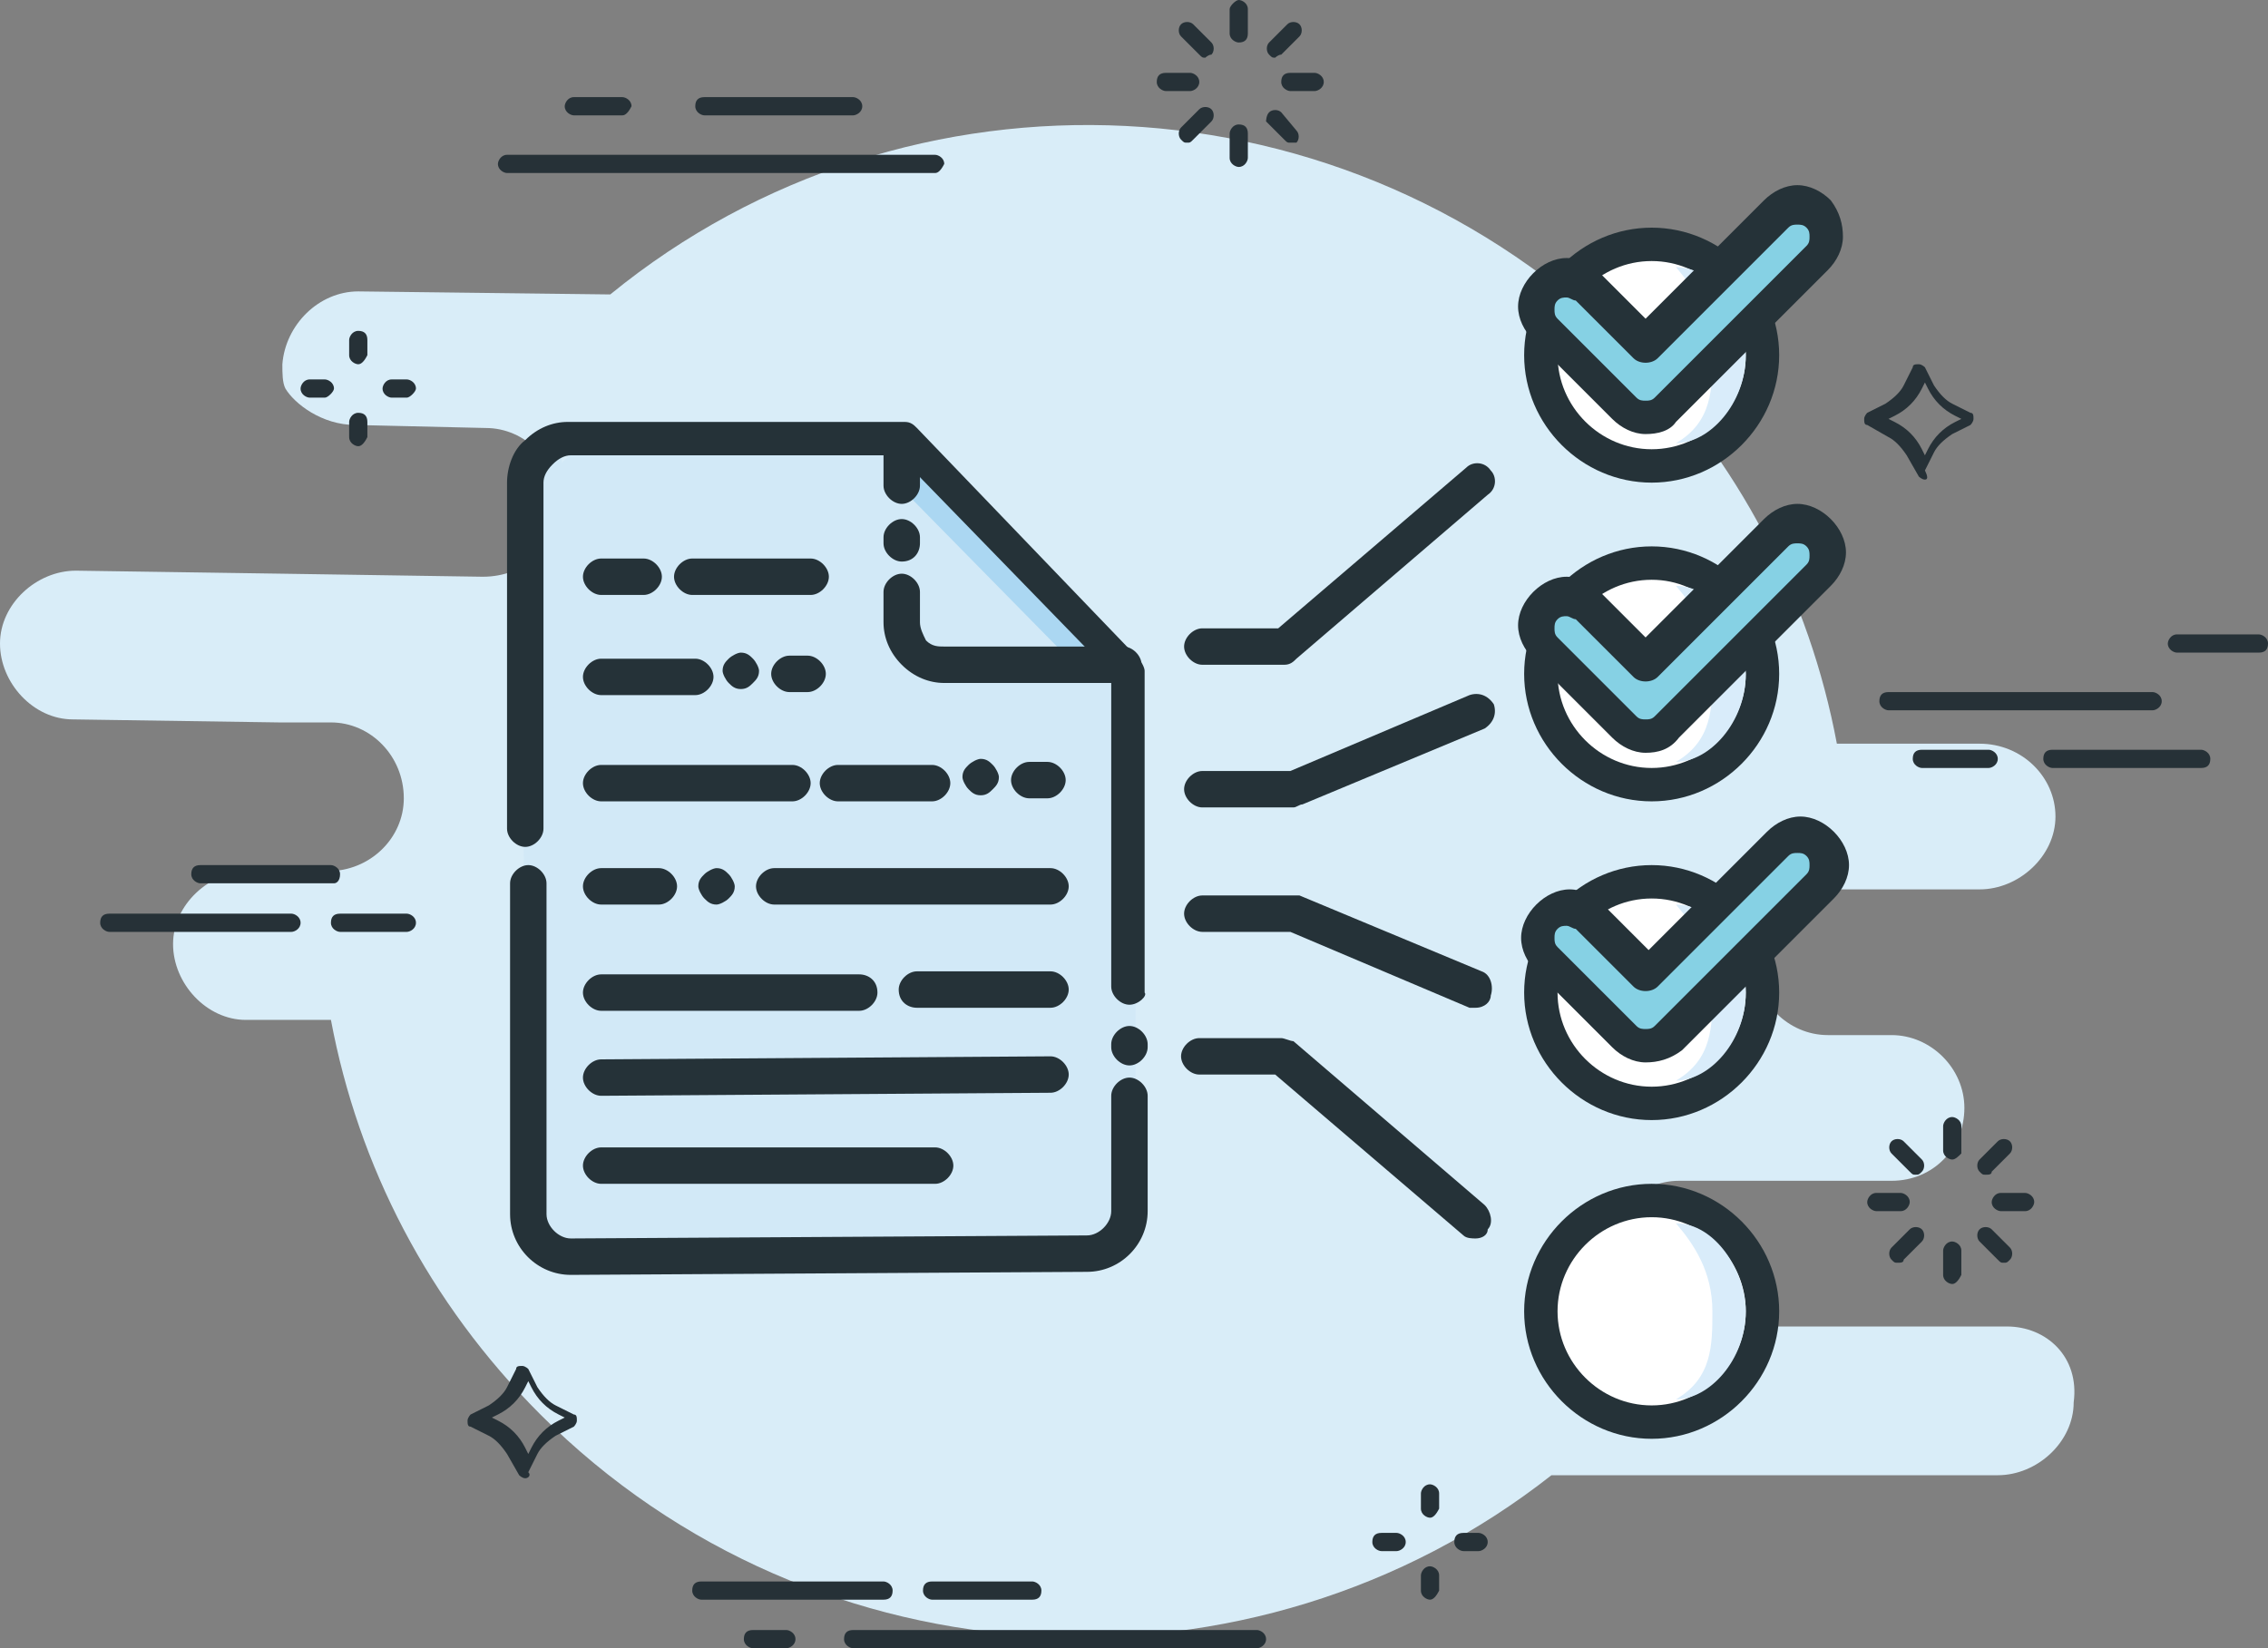 <?xml version="1.0" encoding="utf-8"?>
<!-- Generator: Adobe Illustrator 19.0.0, SVG Export Plug-In . SVG Version: 6.00 Build 0)  -->
<svg version="1.1" id="Digital_Marketing" xmlns="http://www.w3.org/2000/svg" xmlns:xlink="http://www.w3.org/1999/xlink" x="0px"
	 y="0px" viewBox="-381.7 271.1 74.7 54.3" style="enable-background:new -381.7 271.1 74.7 54.3;" xml:space="preserve">
<rect x="-381.7" y="271.1" width="74.7" height="54.3" fill="#808080" stroke="none"/>
<style type="text/css">
	.st0{fill:#D9EDF8;}
	.st1{fill:#263137;}
	.st2{fill:#D2E9F7;}
	.st3{fill:#ABD7F2;}
	.st4{fill:#253238;}
	.st5{fill:#FFFFFF;}
	.st6{fill:#D9ECFA;}
	.st7{fill:#86D1E4;}
</style>
<g id="XMLID_2027_">
	<g id="XMLID_2238_">
		<g id="XMLID_19_">
			<path id="XMLID_20_" class="st0" d="M-315.6,314.8h-3.8h-7c-1.3,0-2.4-1.1-2.4-2.4l0,0c0-1.3,1.1-2.4,2.4-2.4h7l0,0
				c1.4,0,2.4-1.1,2.4-2.4l0,0c0-1.3-1.1-2.4-2.4-2.4l0,0h-2.1c-1.3,0-2.4-1.1-2.4-2.4l0,0c0-1.3,1.1-2.4,2.4-2.4h2.1h2.9
				c1.3,0,2.5-1.1,2.5-2.4l0,0c0-1.3-1.1-2.4-2.5-2.4h-4.7c-0.9-4.8-3.2-9.3-6.9-13c-9.2-9.2-23.7-9.8-33.5-1.8l-8.3-0.1
				c-1.3,0-2.4,1.1-2.5,2.4l0,0c0,0.3,0,0.6,0.1,0.8c0.3,0.5,1.2,1.2,2.3,1.2l4.3,0.1c1.3,0,2.4,1.1,2.4,2.5l0,0
				c0,1.4-1.1,2.4-2.5,2.4l-6.6-0.1l-6.8-0.1c-1.3,0-2.5,1.1-2.5,2.4l0,0c0,1.3,1.1,2.5,2.4,2.5l6.8,0.1h1.7c1.3,0,2.4,1.1,2.4,2.5
				l0,0c0,1.3-1.1,2.4-2.5,2.4h-1.7h-0.9c-1.3,0-2.5,1.1-2.5,2.4l0,0c0,1.3,1.1,2.5,2.4,2.5h2.8c0.9,4.8,3.2,9.3,6.9,13
				c9.1,9.1,23.5,9.7,33.3,2h14.7c1.3,0,2.5-1.1,2.5-2.4l0,0C-313.2,315.8-314.3,314.8-315.6,314.8z"/>
		</g>
	</g>
	<g id="XMLID_2149_">
		<g id="XMLID_631_">
			<g id="XMLID_718_">
				<path id="XMLID_719_" class="st1" d="M-347.7,323.8h-3.3c-0.1,0-0.3-0.1-0.3-0.3c0-0.2,0.1-0.3,0.3-0.3h3.3
					c0.1,0,0.3,0.1,0.3,0.3C-347.4,323.7-347.5,323.8-347.7,323.8z"/>
			</g>
			<g id="XMLID_716_">
				<path id="XMLID_717_" class="st1" d="M-352.6,323.8h-6c-0.1,0-0.3-0.1-0.3-0.3c0-0.2,0.1-0.3,0.3-0.3h6c0.1,0,0.3,0.1,0.3,0.3
					C-352.3,323.7-352.4,323.8-352.6,323.8z"/>
			</g>
			<g id="XMLID_714_">
				<path id="XMLID_715_" class="st1" d="M-368.3,301.8h-2.2c-0.1,0-0.3-0.1-0.3-0.3c0-0.2,0.1-0.3,0.3-0.3h2.2
					c0.1,0,0.3,0.1,0.3,0.3C-368,301.7-368.2,301.8-368.3,301.8z"/>
			</g>
			<g id="XMLID_712_">
				<path id="XMLID_713_" class="st1" d="M-372.1,301.8h-6c-0.1,0-0.3-0.1-0.3-0.3c0-0.2,0.1-0.3,0.3-0.3h6c0.1,0,0.3,0.1,0.3,0.3
					C-371.8,301.7-372,301.8-372.1,301.8z"/>
			</g>
			<g id="XMLID_710_">
				<path id="XMLID_711_" class="st1" d="M-370.7,300.2h-4.4c-0.1,0-0.3-0.1-0.3-0.3c0-0.2,0.1-0.3,0.3-0.3h4.3
					c0.1,0,0.3,0.1,0.3,0.3C-370.5,300.1-370.6,300.2-370.7,300.2z"/>
			</g>
			<g id="XMLID_708_">
				<path id="XMLID_709_" class="st1" d="M-340.3,325.4h-13.3c-0.1,0-0.3-0.1-0.3-0.3s0.1-0.3,0.3-0.3h13.3c0.1,0,0.3,0.1,0.3,0.3
					S-340.2,325.4-340.3,325.4z"/>
			</g>
			<g id="XMLID_706_">
				<path id="XMLID_707_" class="st1" d="M-355.8,325.4h-1.1c-0.1,0-0.3-0.1-0.3-0.3s0.1-0.3,0.3-0.3h1.1c0.1,0,0.3,0.1,0.3,0.3
					S-355.7,325.4-355.8,325.4z"/>
			</g>
			<g id="XMLID_689_">
				<g id="XMLID_704_">
					<path id="XMLID_705_" class="st1" d="M-338.4,274.1h-0.8c-0.1,0-0.3-0.1-0.3-0.3c0-0.2,0.1-0.3,0.3-0.3h0.8
						c0.1,0,0.3,0.1,0.3,0.3C-338.1,274-338.3,274.1-338.4,274.1z"/>
				</g>
				<g id="XMLID_702_">
					<path id="XMLID_703_" class="st1" d="M-342.5,274.1h-0.8c-0.1,0-0.3-0.1-0.3-0.3c0-0.2,0.1-0.3,0.3-0.3h0.8
						c0.1,0,0.3,0.1,0.3,0.3C-342.2,274-342.4,274.1-342.5,274.1z"/>
				</g>
				<g id="XMLID_700_">
					<path id="XMLID_701_" class="st1" d="M-339.7,273c-0.1,0-0.1,0-0.2-0.1c-0.1-0.1-0.1-0.3,0-0.4l0.6-0.6c0.1-0.1,0.3-0.1,0.4,0
						c0.1,0.1,0.1,0.3,0,0.4l-0.6,0.6C-339.6,272.9-339.7,273-339.7,273z"/>
				</g>
				<g id="XMLID_698_">
					<path id="XMLID_699_" class="st1" d="M-342.6,275.8c-0.1,0-0.1,0-0.2-0.1c-0.1-0.1-0.1-0.3,0-0.4l0.6-0.6
						c0.1-0.1,0.3-0.1,0.4,0s0.1,0.3,0,0.4l-0.6,0.6C-342.5,275.8-342.5,275.8-342.6,275.8z"/>
				</g>
				<g id="XMLID_696_">
					<path id="XMLID_697_" class="st1" d="M-340.9,272.5c-0.1,0-0.3-0.1-0.3-0.3v-0.8c0-0.1,0.2-0.3,0.3-0.3c0.1,0,0.3,0.1,0.3,0.3
						v0.8C-340.6,272.4-340.7,272.5-340.9,272.5z"/>
				</g>
				<g id="XMLID_694_">
					<path id="XMLID_695_" class="st1" d="M-340.9,276.6c-0.1,0-0.3-0.1-0.3-0.3v-0.8c0-0.1,0.1-0.3,0.3-0.3c0.2,0,0.3,0.1,0.3,0.3
						v0.8C-340.6,276.4-340.7,276.6-340.9,276.6z"/>
				</g>
				<g id="XMLID_692_">
					<path id="XMLID_693_" class="st1" d="M-342,273c-0.1,0-0.1,0-0.2-0.1l-0.6-0.6c-0.1-0.1-0.1-0.3,0-0.4c0.1-0.1,0.3-0.1,0.4,0
						l0.6,0.6c0.1,0.1,0.1,0.3,0,0.4C-341.9,272.9-342,273-342,273z"/>
				</g>
				<g id="XMLID_690_">
					<path id="XMLID_691_" class="st1" d="M-339.2,275.8c-0.1,0-0.1,0-0.2-0.1l-0.6-0.6c0,0,0-0.2,0.1-0.3c0.1-0.1,0.3-0.1,0.4,0
						l0.5,0.6c0.1,0.1,0.1,0.3,0,0.4C-339,275.8-339.1,275.8-339.2,275.8z"/>
				</g>
			</g>
			<g id="XMLID_672_">
				<g id="XMLID_687_">
					<path id="XMLID_688_" class="st1" d="M-315,311h-0.8c-0.1,0-0.3-0.1-0.3-0.3c0-0.1,0.1-0.3,0.3-0.3h0.8c0.1,0,0.3,0.1,0.3,0.3
						C-314.7,310.8-314.8,311-315,311z"/>
				</g>
				<g id="XMLID_685_">
					<path id="XMLID_686_" class="st1" d="M-319.1,311h-0.8c-0.1,0-0.3-0.1-0.3-0.3c0-0.1,0.1-0.3,0.3-0.3h0.8
						c0.1,0,0.3,0.1,0.3,0.3C-318.8,310.8-318.9,311-319.1,311z"/>
				</g>
				<g id="XMLID_683_">
					<path id="XMLID_684_" class="st1" d="M-316.3,309.8c-0.1,0-0.1,0-0.2-0.1c-0.1-0.1-0.1-0.3,0-0.4l0.6-0.6
						c0.1-0.1,0.3-0.1,0.4,0c0.1,0.1,0.1,0.3,0,0.4l-0.6,0.6C-316.1,309.8-316.2,309.8-316.3,309.8z"/>
				</g>
				<g id="XMLID_681_">
					<path id="XMLID_682_" class="st1" d="M-319.2,312.7c-0.1,0-0.1,0-0.2-0.1c-0.1-0.1-0.1-0.3,0-0.4l0.6-0.6
						c0.1-0.1,0.3-0.1,0.4,0c0.1,0.1,0.1,0.3,0,0.4l-0.6,0.6C-319,312.7-319.1,312.7-319.2,312.7z"/>
				</g>
				<g id="XMLID_679_">
					<path id="XMLID_680_" class="st1" d="M-317.4,309.3c-0.1,0-0.3-0.1-0.3-0.3v-0.8c0-0.1,0.1-0.3,0.3-0.3c0.1,0,0.3,0.1,0.3,0.3
						v0.9C-317.2,309.2-317.3,309.3-317.4,309.3z"/>
				</g>
				<g id="XMLID_677_">
					<path id="XMLID_678_" class="st1" d="M-317.4,313.4c-0.1,0-0.3-0.1-0.3-0.3v-0.8c0-0.1,0.1-0.3,0.3-0.3c0.1,0,0.3,0.1,0.3,0.3
						v0.8C-317.2,313.3-317.3,313.4-317.4,313.4z"/>
				</g>
				<g id="XMLID_675_">
					<path id="XMLID_676_" class="st1" d="M-318.6,309.8c-0.1,0-0.1,0-0.2-0.1l-0.6-0.6c-0.1-0.1-0.1-0.3,0-0.4
						c0.1-0.1,0.3-0.1,0.4,0l0.6,0.6c0.1,0.1,0.1,0.3,0,0.4C-318.5,309.8-318.5,309.8-318.6,309.8z"/>
				</g>
				<g id="XMLID_673_">
					<path id="XMLID_674_" class="st1" d="M-315.7,312.7c-0.1,0-0.1,0-0.2-0.1l-0.6-0.6c-0.1-0.1-0.1-0.3,0-0.4s0.3-0.1,0.4,0
						l0.6,0.6c0.1,0.1,0.1,0.3,0,0.4S-315.6,312.7-315.7,312.7z"/>
				</g>
			</g>
			<g id="XMLID_668_">
				<path id="XMLID_669_" class="st1" d="M-318.3,286.9c-0.1,0-0.2-0.1-0.2-0.1l-0.4-0.7c-0.2-0.3-0.4-0.5-0.6-0.6l-0.7-0.4
					c-0.1,0-0.1-0.1-0.1-0.2c0-0.1,0.1-0.2,0.1-0.2l0.6-0.3c0.3-0.2,0.5-0.4,0.6-0.6l0.3-0.6c0-0.1,0.1-0.1,0.2-0.1
					c0.1,0,0.2,0.1,0.2,0.1l0.3,0.6c0.2,0.3,0.4,0.5,0.6,0.6l0.6,0.3c0.1,0,0.1,0.1,0.1,0.2c0,0.1-0.1,0.2-0.1,0.2l-0.6,0.3
					c-0.3,0.2-0.5,0.4-0.6,0.6l-0.3,0.6C-318.2,286.8-318.2,286.9-318.3,286.9z M-319.5,284.9l0.2,0.1c0.4,0.2,0.7,0.5,0.9,0.9
					l0.1,0.2l0.1-0.2c0.2-0.4,0.5-0.7,0.9-0.9l0.2-0.1l-0.2-0.1c-0.4-0.2-0.7-0.5-0.9-0.9l-0.1-0.2l-0.1,0.2
					c-0.2,0.4-0.5,0.7-0.9,0.9L-319.5,284.9z"/>
			</g>
			<g id="XMLID_664_">
				<path id="XMLID_665_" class="st1" d="M-364.4,319.8c-0.1,0-0.2-0.1-0.2-0.1l-0.4-0.7c-0.2-0.3-0.4-0.5-0.6-0.6l-0.6-0.3
					c-0.1,0-0.1-0.1-0.1-0.2c0-0.1,0.1-0.2,0.1-0.2l0.6-0.3c0.3-0.2,0.5-0.4,0.6-0.6l0.3-0.6c0-0.1,0.1-0.1,0.2-0.1
					c0.1,0,0.2,0.1,0.2,0.1l0.3,0.6c0.2,0.3,0.4,0.5,0.6,0.6l0.6,0.3c0.1,0,0.1,0.1,0.1,0.2c0,0.1-0.1,0.2-0.1,0.2l-0.6,0.3
					c-0.3,0.2-0.5,0.4-0.6,0.6l-0.3,0.6C-364.2,319.7-364.3,319.8-364.4,319.8z M-365.5,317.8l0.2,0.1c0.4,0.2,0.7,0.5,0.9,0.9
					l0.1,0.2l0.1-0.2c0.2-0.4,0.5-0.7,0.9-0.9l0.2-0.1l-0.2-0.1c-0.4-0.2-0.7-0.5-0.9-0.9l-0.1-0.2l-0.1,0.2
					c-0.2,0.4-0.5,0.7-0.9,0.9L-365.5,317.8z"/>
			</g>
			<g id="XMLID_655_">
				<g id="XMLID_662_">
					<path id="XMLID_663_" class="st1" d="M-333,322.2h-0.5c-0.1,0-0.3-0.1-0.3-0.3c0-0.2,0.1-0.3,0.3-0.3h0.5
						c0.1,0,0.3,0.1,0.3,0.3C-332.7,322.1-332.9,322.2-333,322.2z"/>
				</g>
				<g id="XMLID_660_">
					<path id="XMLID_661_" class="st1" d="M-335.7,322.2h-0.5c-0.1,0-0.3-0.1-0.3-0.3c0-0.2,0.1-0.3,0.3-0.3h0.5
						c0.1,0,0.3,0.1,0.3,0.3C-335.4,322.1-335.6,322.2-335.7,322.2z"/>
				</g>
				<g id="XMLID_658_">
					<path id="XMLID_659_" class="st1" d="M-334.6,321.1c-0.1,0-0.3-0.1-0.3-0.3v-0.5c0-0.1,0.1-0.3,0.3-0.3c0.1,0,0.3,0.1,0.3,0.3
						v0.5C-334.4,321-334.5,321.1-334.6,321.1z"/>
				</g>
				<g id="XMLID_656_">
					<path id="XMLID_657_" class="st1" d="M-334.6,323.8c-0.1,0-0.3-0.1-0.3-0.3V323c0-0.1,0.1-0.3,0.3-0.3c0.1,0,0.3,0.1,0.3,0.3
						v0.5C-334.4,323.7-334.5,323.8-334.6,323.8z"/>
				</g>
			</g>
			<g id="XMLID_646_">
				<g id="XMLID_653_">
					<path id="XMLID_654_" class="st1" d="M-368.3,284.2h-0.5c-0.1,0-0.3-0.1-0.3-0.3c0-0.1,0.1-0.3,0.3-0.3h0.5
						c0.1,0,0.3,0.1,0.3,0.3C-368,284-368.2,284.2-368.3,284.2z"/>
				</g>
				<g id="XMLID_651_">
					<path id="XMLID_652_" class="st1" d="M-371,284.2h-0.5c-0.1,0-0.3-0.1-0.3-0.3c0-0.1,0.1-0.3,0.3-0.3h0.5
						c0.1,0,0.3,0.1,0.3,0.3C-370.7,284-370.9,284.2-371,284.2z"/>
				</g>
				<g id="XMLID_649_">
					<path id="XMLID_650_" class="st1" d="M-369.9,283.1c-0.1,0-0.3-0.1-0.3-0.3v-0.5c0-0.1,0.1-0.3,0.3-0.3c0.2,0,0.3,0.1,0.3,0.3
						v0.5C-369.7,283-369.8,283.1-369.9,283.1z"/>
				</g>
				<g id="XMLID_647_">
					<path id="XMLID_648_" class="st1" d="M-369.9,285.8c-0.1,0-0.3-0.1-0.3-0.3V285c0-0.1,0.1-0.3,0.3-0.3c0.2,0,0.3,0.1,0.3,0.3
						v0.5C-369.7,285.7-369.8,285.8-369.9,285.8z"/>
				</g>
			</g>
			<g id="XMLID_644_">
				<path id="XMLID_645_" class="st1" d="M-307.3,292.6h-2.7c-0.1,0-0.3-0.1-0.3-0.3c0-0.1,0.1-0.3,0.3-0.3h2.7
					c0.1,0,0.3,0.1,0.3,0.3C-307,292.5-307.1,292.6-307.3,292.6z"/>
			</g>
			<g id="XMLID_642_">
				<path id="XMLID_643_" class="st1" d="M-310.8,294.5h-8.7c-0.1,0-0.3-0.1-0.3-0.3c0-0.2,0.1-0.3,0.3-0.3h8.7
					c0.1,0,0.3,0.1,0.3,0.3C-310.5,294.4-310.7,294.5-310.8,294.5z"/>
			</g>
			<g id="XMLID_640_">
				<path id="XMLID_641_" class="st1" d="M-316.2,296.4h-2.2c-0.1,0-0.3-0.1-0.3-0.3s0.1-0.3,0.3-0.3h2.2c0.1,0,0.3,0.1,0.3,0.3
					S-316.1,296.4-316.2,296.4z"/>
			</g>
			<g id="XMLID_638_">
				<path id="XMLID_639_" class="st1" d="M-309.2,296.4h-4.9c-0.1,0-0.3-0.1-0.3-0.3s0.1-0.3,0.3-0.3h4.9c0.1,0,0.3,0.1,0.3,0.3
					S-309,296.4-309.2,296.4z"/>
			</g>
			<g id="XMLID_636_">
				<path id="XMLID_637_" class="st1" d="M-350.9,276.8H-365c-0.1,0-0.3-0.1-0.3-0.3c0-0.1,0.1-0.3,0.3-0.3h14.1
					c0.1,0,0.3,0.1,0.3,0.3C-350.7,276.7-350.8,276.8-350.9,276.8z"/>
			</g>
			<g id="XMLID_634_">
				<path id="XMLID_635_" class="st1" d="M-353.6,274.9h-4.9c-0.1,0-0.3-0.1-0.3-0.3s0.1-0.3,0.3-0.3h4.9c0.1,0,0.3,0.1,0.3,0.3
					S-353.5,274.9-353.6,274.9z"/>
			</g>
			<g id="XMLID_632_">
				<path id="XMLID_633_" class="st1" d="M-361.2,274.9h-1.6c-0.1,0-0.3-0.1-0.3-0.3c0-0.1,0.1-0.3,0.3-0.3h1.6
					c0.1,0,0.3,0.1,0.3,0.3C-361,274.8-361.1,274.9-361.2,274.9z"/>
			</g>
		</g>
	</g>
	<g id="XMLID_2028_">
		<g id="XMLID_2087_">
			<g id="XMLID_2145_">
				<g id="XMLID_2146_">
					<path id="XMLID_2147_" class="st2" d="M-363.2,285.9c-0.6,0-1.3,0.5-1.3,1.3l0.1,23.8c0,0.8,0.6,1.3,1.3,1.3L-363.2,285.9z"/>
				</g>
			</g>
			<g id="XMLID_2143_">
				<path id="XMLID_1941_" class="st2" d="M-352.2,285.5l7.2,8.2h-6.7c0,0-1.4-0.2-1.4-1.6c0-1-0.1-5.6,0-6.6
					C-353.2,285.5-352.2,285.5-352.2,285.5z"/>
			</g>
			<g id="XMLID_2138_">
				<g id="XMLID_2139_">
					<path id="XMLID_2140_" class="st2" d="M-351.8,285.9h-10.3c-0.8,0-1.4,0.5-1.4,1.3l0.1,23.8c0,0.8,0.6,1.3,1.4,1.3l15.7-0.1
						c0,0,0.9,0.2,1.3-0.4c0.5-0.5,0.7-4.4,0.7-4.4v-14.3L-351.8,285.9z M-352,293.4c0,0-0.8-0.4-0.8-1.1c0-0.8,0-6.4,0-6.4h0.9v4.5
						v1.6c0,0.8,0.5,1.4,1.3,1.4H-352z"/>
				</g>
			</g>
			<g id="XMLID_2136_">
				<path id="XMLID_1935_" class="st2" d="M-351.7,285.3l7.2,7.4h-5.9c0,0-1.3-0.2-1.3-1.4C-351.7,290.1-351.7,285.3-351.7,285.3z"
					/>
			</g>
			<g id="XMLID_2134_">
				<g id="XMLID_93_">
					<polygon id="XMLID_94_" class="st3" points="-351.9,286 -344.9,293.3 -346,293.3 -351.9,287.3 					"/>
				</g>
			</g>
			<g id="XMLID_2132_">
				<path id="XMLID_1930_" class="st2" d="M-345.9,312.3L-345.9,312.3c0.7,0,1.3-0.6,1.3-1.4l-0.1-17.9h-1.3
					C-345.9,293-345.9,312.3-345.9,312.3z"/>
			</g>
			<g id="XMLID_2130_">
				<g id="XMLID_85_">
					<path id="XMLID_86_" class="st4" d="M-362.9,313.1c-1.1,0-2-0.9-2-2v-10.9c0-0.3,0.3-0.6,0.6-0.6l0,0c0.3,0,0.6,0.3,0.6,0.6
						v10.9c0,0.4,0.4,0.8,0.8,0.8l0,0l17-0.1c0.4,0,0.8-0.4,0.8-0.8v-3.8c0-0.3,0.3-0.6,0.6-0.6l0,0c0.3,0,0.6,0.3,0.6,0.6v3.8
						c0,1.1-0.9,2-2,2L-362.9,313.1L-362.9,313.1z"/>
				</g>
			</g>
			<g id="XMLID_2128_">
				<g id="XMLID_82_">
					<path id="XMLID_83_" class="st4" d="M-344.5,306.2c-0.3,0-0.6-0.3-0.6-0.6v-0.1c0-0.3,0.3-0.6,0.6-0.6l0,0
						c0.3,0,0.6,0.3,0.6,0.6v0.1C-343.9,305.9-344.2,306.2-344.5,306.2L-344.5,306.2z"/>
				</g>
			</g>
			<g id="XMLID_2126_">
				<g id="XMLID_79_">
					<path id="XMLID_80_" class="st4" d="M-344.5,304.2c-0.3,0-0.6-0.3-0.6-0.6v-10.3l-7-7.2h-10.8c-0.2,0-0.4,0.1-0.6,0.3
						c-0.2,0.2-0.3,0.4-0.3,0.6v11.4c0,0.3-0.3,0.6-0.6,0.6l0,0c-0.3,0-0.6-0.3-0.6-0.6V287c0-0.5,0.2-1.1,0.6-1.4
						c0.4-0.4,0.9-0.6,1.4-0.6h11.1l0,0c0.2,0,0.3,0.1,0.4,0.2l7.3,7.6c0.1,0.1,0.2,0.3,0.2,0.4v10.6
						C-343.9,303.9-344.2,304.2-344.5,304.2L-344.5,304.2z"/>
				</g>
			</g>
			<g id="XMLID_2124_">
				<g id="XMLID_76_">
					<path id="XMLID_77_" class="st4" d="M-352,287.7c-0.3,0-0.6-0.3-0.6-0.6V286c0-0.3,0.3-0.6,0.6-0.6l0,0c0.3,0,0.6,0.3,0.6,0.6
						v1.1C-351.4,287.4-351.7,287.7-352,287.7L-352,287.7z"/>
				</g>
			</g>
			<g id="XMLID_2122_">
				<g id="XMLID_73_">
					<path id="XMLID_74_" class="st4" d="M-352,289.6c-0.3,0-0.6-0.3-0.6-0.6v-0.2c0-0.3,0.3-0.6,0.6-0.6l0,0c0.3,0,0.6,0.3,0.6,0.6
						v0.2C-351.4,289.3-351.6,289.6-352,289.6L-352,289.6z"/>
				</g>
			</g>
			<g id="XMLID_2120_">
				<g id="XMLID_70_">
					<path id="XMLID_71_" class="st4" d="M-350.6,293.6c-0.5,0-1-0.2-1.4-0.6c-0.4-0.4-0.6-0.9-0.6-1.4v-1c0-0.3,0.3-0.6,0.6-0.6
						l0,0c0.3,0,0.6,0.3,0.6,0.6v1c0,0.2,0.1,0.4,0.2,0.6c0.2,0.2,0.4,0.2,0.6,0.2l0,0h5.9l0,0c0.3,0,0.6,0.3,0.6,0.6
						c0,0.3-0.3,0.6-0.6,0.6H-350.6L-350.6,293.6z"/>
				</g>
			</g>
			<g id="XMLID_2118_">
				<g id="XMLID_67_">
					<path id="XMLID_68_" class="st4" d="M-361.9,307.2c-0.3,0-0.6-0.3-0.6-0.6s0.3-0.6,0.6-0.6l14.8-0.1l0,0c0.3,0,0.6,0.3,0.6,0.6
						c0,0.3-0.3,0.6-0.6,0.6L-361.9,307.2L-361.9,307.2z"/>
				</g>
			</g>
			<g id="XMLID_2116_">
				<g id="XMLID_64_">
					<path id="XMLID_65_" class="st4" d="M-361.9,310.1c-0.3,0-0.6-0.3-0.6-0.6c0-0.3,0.3-0.6,0.6-0.6h11l0,0c0.3,0,0.6,0.3,0.6,0.6
						c0,0.3-0.3,0.6-0.6,0.6H-361.9L-361.9,310.1z"/>
				</g>
			</g>
			<g id="XMLID_2114_">
				<g id="XMLID_61_">
					<path id="XMLID_62_" class="st4" d="M-361.9,304.4c-0.3,0-0.6-0.3-0.6-0.6c0-0.3,0.3-0.6,0.6-0.6h8.5l0,0
						c0.3,0,0.6,0.2,0.6,0.6c0,0.3-0.3,0.6-0.6,0.6H-361.9L-361.9,304.4z"/>
				</g>
			</g>
			<g id="XMLID_2112_">
				<g id="XMLID_58_">
					<path id="XMLID_59_" class="st4" d="M-351.5,304.3c-0.3,0-0.6-0.2-0.6-0.6c0-0.3,0.3-0.6,0.6-0.6h4.4l0,0
						c0.3,0,0.6,0.3,0.6,0.6c0,0.3-0.3,0.6-0.6,0.6H-351.5L-351.5,304.3z"/>
				</g>
			</g>
			<g id="XMLID_2110_">
				<g id="XMLID_55_">
					<path id="XMLID_56_" class="st4" d="M-356.2,300.9c-0.3,0-0.6-0.3-0.6-0.6c0-0.3,0.3-0.6,0.6-0.6h9.1l0,0
						c0.3,0,0.6,0.3,0.6,0.6c0,0.3-0.3,0.6-0.6,0.6H-356.2L-356.2,300.9z"/>
				</g>
			</g>
			<g id="XMLID_2108_">
				<g id="XMLID_52_">
					<path id="XMLID_53_" class="st4" d="M-358.1,300.9c-0.2,0-0.3-0.1-0.4-0.2c-0.1-0.1-0.2-0.3-0.2-0.4c0-0.2,0.1-0.3,0.2-0.4
						c0.1-0.1,0.3-0.2,0.4-0.2c0.2,0,0.3,0.1,0.4,0.2c0.1,0.1,0.2,0.3,0.2,0.4c0,0.2-0.1,0.3-0.2,0.4S-358,300.9-358.1,300.9z"/>
				</g>
			</g>
			<g id="XMLID_2106_">
				<g id="XMLID_49_">
					<path id="XMLID_50_" class="st4" d="M-361.9,300.9c-0.3,0-0.6-0.3-0.6-0.6c0-0.3,0.3-0.6,0.6-0.6h1.9l0,0
						c0.3,0,0.6,0.3,0.6,0.6c0,0.3-0.3,0.6-0.6,0.6H-361.9L-361.9,300.9z"/>
				</g>
			</g>
			<g id="XMLID_2104_">
				<g id="XMLID_46_">
					<path id="XMLID_47_" class="st4" d="M-361.9,297.5c-0.3,0-0.6-0.3-0.6-0.6c0-0.3,0.3-0.6,0.6-0.6h6.3l0,0
						c0.3,0,0.6,0.3,0.6,0.6c0,0.3-0.3,0.6-0.6,0.6H-361.9L-361.9,297.5z"/>
				</g>
			</g>
			<g id="XMLID_2102_">
				<g id="XMLID_43_">
					<path id="XMLID_44_" class="st4" d="M-347.8,297.4c-0.3,0-0.6-0.3-0.6-0.6c0-0.3,0.3-0.6,0.6-0.6h0.6l0,0
						c0.3,0,0.6,0.3,0.6,0.6c0,0.3-0.3,0.6-0.6,0.6H-347.8L-347.8,297.4z"/>
				</g>
			</g>
			<g id="XMLID_2100_">
				<g id="XMLID_40_">
					<path id="XMLID_41_" class="st4" d="M-349.4,297.3c-0.2,0-0.3-0.1-0.4-0.2s-0.2-0.3-0.2-0.4c0-0.2,0.1-0.3,0.2-0.4
						c0.1-0.1,0.3-0.2,0.4-0.2c0.2,0,0.3,0.1,0.4,0.2c0.1,0.1,0.2,0.3,0.2,0.4c0,0.2-0.1,0.3-0.2,0.4S-349.2,297.3-349.4,297.3z"/>
				</g>
			</g>
			<g id="XMLID_2098_">
				<g id="XMLID_37_">
					<path id="XMLID_38_" class="st4" d="M-354.1,297.5c-0.3,0-0.6-0.3-0.6-0.6c0-0.3,0.3-0.6,0.6-0.6h3.1l0,0
						c0.3,0,0.6,0.3,0.6,0.6c0,0.3-0.3,0.6-0.6,0.6H-354.1L-354.1,297.5z"/>
				</g>
			</g>
			<g id="XMLID_2096_">
				<g id="XMLID_34_">
					<path id="XMLID_35_" class="st4" d="M-355.7,293.9c-0.3,0-0.6-0.3-0.6-0.6c0-0.3,0.3-0.6,0.6-0.6h0.6l0,0
						c0.3,0,0.6,0.3,0.6,0.6c0,0.3-0.3,0.6-0.6,0.6H-355.7L-355.7,293.9z"/>
				</g>
			</g>
			<g id="XMLID_2094_">
				<g id="XMLID_31_">
					<path id="XMLID_32_" class="st4" d="M-357.3,293.8c-0.2,0-0.3-0.1-0.4-0.2s-0.2-0.3-0.2-0.4c0-0.2,0.1-0.3,0.2-0.4
						c0.1-0.1,0.3-0.2,0.4-0.2c0.2,0,0.3,0.1,0.4,0.2c0.1,0.1,0.2,0.3,0.2,0.4c0,0.2-0.1,0.3-0.2,0.4
						C-357,293.7-357.1,293.8-357.3,293.8z"/>
				</g>
			</g>
			<g id="XMLID_2092_">
				<g id="XMLID_28_">
					<path id="XMLID_29_" class="st4" d="M-361.9,294c-0.3,0-0.6-0.3-0.6-0.6c0-0.3,0.3-0.6,0.6-0.6h3.1l0,0c0.3,0,0.6,0.3,0.6,0.6
						c0,0.3-0.3,0.6-0.6,0.6H-361.9L-361.9,294z"/>
				</g>
			</g>
			<g id="XMLID_2090_">
				<g id="XMLID_25_">
					<path id="XMLID_26_" class="st4" d="M-358.9,290.7c-0.3,0-0.6-0.3-0.6-0.6s0.3-0.6,0.6-0.6h3.9l0,0c0.3,0,0.6,0.3,0.6,0.6
						s-0.3,0.6-0.6,0.6H-358.9L-358.9,290.7z"/>
				</g>
			</g>
			<g id="XMLID_2088_">
				<g id="XMLID_22_">
					<path id="XMLID_23_" class="st4" d="M-361.9,290.7c-0.3,0-0.6-0.3-0.6-0.6s0.3-0.6,0.6-0.6h1.4l0,0c0.3,0,0.6,0.3,0.6,0.6
						s-0.3,0.6-0.6,0.6H-361.9L-361.9,290.7z"/>
				</g>
			</g>
		</g>
		<g id="XMLID_2079_">
			<g id="XMLID_2082_">
				<circle id="XMLID_1884_" class="st5" cx="-327.3" cy="282.8" r="3.6"/>
				<path id="XMLID_2083_" class="st4" d="M-327.3,287c-2.3,0-4.2-1.9-4.2-4.2c0-2.3,1.9-4.2,4.2-4.2c2.3,0,4.2,1.9,4.2,4.2
					C-323.1,285.1-325,287-327.3,287z M-327.3,279.7c-1.7,0-3.1,1.4-3.1,3.1c0,1.7,1.4,3.1,3.1,3.1c1.7,0,3.1-1.4,3.1-3.1
					C-324.2,281.1-325.6,279.7-327.3,279.7z"/>
			</g>
			<g id="XMLID_2080_">
				<g id="XMLID_90_">
					<path id="XMLID_91_" class="st6" d="M-324.2,282.8c0,1.6-1.2,2.9-2.3,2.9c1.2-0.7,1.2-1.8,1.2-2.9c0-1.3-0.6-2.2-1.2-2.9
						C-325.2,279.9-324.2,281.5-324.2,282.8z"/>
				</g>
			</g>
		</g>
		<g id="XMLID_2073_">
			<g id="XMLID_2074_">
				<path id="XMLID_1875_" class="st7" d="M-327.5,284.8c-0.2,0-0.5-0.1-0.7-0.3l-2.6-2.6c-0.4-0.4-0.4-1,0-1.4c0.4-0.4,1-0.4,1.4,0
					l1.9,1.9l4.3-4.3c0.4-0.4,1-0.4,1.4,0c0.4,0.4,0.4,1,0,1.4l-5,5C-327,284.7-327.2,284.8-327.5,284.8z"/>
				<path id="XMLID_2075_" class="st4" d="M-327.5,285.4c-0.4,0-0.8-0.2-1.1-0.5l-2.6-2.6c-0.3-0.3-0.5-0.7-0.5-1.1s0.2-0.8,0.5-1.1
					c0.3-0.3,0.7-0.5,1.1-0.5s0.8,0.2,1.1,0.5l1.5,1.5l3.9-3.9c0.3-0.3,0.7-0.5,1.1-0.5s0.8,0.2,1.1,0.5c0.3,0.4,0.4,0.8,0.4,1.2
					c0,0.4-0.2,0.8-0.5,1.1l-5,5C-326.7,285.3-327.1,285.4-327.5,285.4z M-330.1,280.9c-0.1,0-0.2,0-0.3,0.1
					c-0.1,0.1-0.1,0.2-0.1,0.3c0,0.1,0,0.2,0.1,0.3l2.6,2.6c0.1,0.1,0.2,0.1,0.3,0.1c0.1,0,0.2,0,0.3-0.1l5-5
					c0.1-0.1,0.1-0.2,0.1-0.3c0-0.1,0-0.2-0.1-0.3s-0.2-0.1-0.3-0.1c-0.1,0-0.2,0-0.3,0.1l-4.3,4.3c-0.2,0.2-0.6,0.2-0.8,0l-1.9-1.9
					C-329.9,281-330,280.9-330.1,280.9z"/>
			</g>
		</g>
		<g id="XMLID_2065_">
			<g id="XMLID_2068_">
				<circle id="XMLID_1869_" class="st5" cx="-327.3" cy="293.3" r="3.6"/>
				<path id="XMLID_2069_" class="st4" d="M-327.3,297.5c-2.3,0-4.2-1.9-4.2-4.2c0-2.3,1.9-4.2,4.2-4.2c2.3,0,4.2,1.9,4.2,4.2
					C-323.1,295.6-325,297.5-327.3,297.5z M-327.3,290.2c-1.7,0-3.1,1.4-3.1,3.1c0,1.7,1.4,3.1,3.1,3.1c1.7,0,3.1-1.4,3.1-3.1
					C-324.3,291.6-325.6,290.2-327.3,290.2z"/>
			</g>
			<g id="XMLID_2066_">
				<path id="XMLID_1861_" class="st6" d="M-324.2,293.3c0,1.6-1.2,2.9-2.3,2.9c1.2-0.7,1.2-1.8,1.2-2.9c0-1.3-0.6-2.2-1.2-2.9
					C-325.2,290.4-324.2,292-324.2,293.3z"/>
			</g>
		</g>
		<g id="XMLID_2059_">
			<g id="XMLID_2060_">
				<path id="XMLID_1860_" class="st7" d="M-327.5,295.3c-0.2,0-0.5-0.1-0.7-0.3l-2.6-2.6c-0.4-0.4-0.4-1,0-1.4c0.4-0.4,1-0.4,1.4,0
					l1.9,1.9l4.3-4.3c0.4-0.4,1-0.4,1.4,0c0.4,0.4,0.4,1,0,1.4l-5,5C-327,295.2-327.2,295.3-327.5,295.3z"/>
				<path id="XMLID_2061_" class="st4" d="M-327.5,295.9c-0.4,0-0.8-0.2-1.1-0.5l-2.6-2.6c-0.3-0.3-0.5-0.7-0.5-1.1s0.2-0.8,0.5-1.1
					c0.3-0.3,0.7-0.5,1.1-0.5s0.8,0.2,1.1,0.5l1.5,1.5l3.9-3.9c0.3-0.3,0.7-0.5,1.1-0.5s0.8,0.2,1.1,0.5c0.3,0.3,0.5,0.7,0.5,1.1
					c0,0.4-0.2,0.8-0.5,1.1l-5,5C-326.7,295.8-327.1,295.9-327.5,295.9z M-330.1,291.4c-0.1,0-0.2,0-0.3,0.1
					c-0.1,0.1-0.1,0.2-0.1,0.3c0,0.1,0,0.2,0.1,0.3l2.6,2.6c0.1,0.1,0.2,0.1,0.3,0.1c0.1,0,0.2,0,0.3-0.1l5-5
					c0.1-0.1,0.1-0.2,0.1-0.3c0-0.1,0-0.2-0.1-0.3s-0.2-0.1-0.3-0.1c-0.1,0-0.2,0-0.3,0.1l-4.3,4.3c-0.2,0.2-0.6,0.2-0.8,0l-1.9-1.9
					C-329.9,291.5-330,291.4-330.1,291.4z"/>
			</g>
		</g>
		<g id="XMLID_2051_">
			<g id="XMLID_2054_">
				<circle id="XMLID_1854_" class="st5" cx="-327.3" cy="303.8" r="3.6"/>
				<path id="XMLID_2055_" class="st4" d="M-327.3,308c-2.3,0-4.2-1.9-4.2-4.2c0-2.3,1.9-4.2,4.2-4.2c2.3,0,4.2,1.9,4.2,4.2
					C-323.1,306.1-325,308-327.3,308z M-327.3,300.7c-1.7,0-3.1,1.4-3.1,3.1c0,1.7,1.4,3.1,3.1,3.1c1.7,0,3.1-1.4,3.1-3.1
					C-324.2,302.1-325.6,300.7-327.3,300.7z"/>
			</g>
			<g id="XMLID_2052_">
				<path id="XMLID_1848_" class="st6" d="M-324.2,303.8c0,1.6-1.2,2.9-2.3,2.9c1.2-0.7,1.2-1.8,1.2-2.9c0-1.3-0.6-2.2-1.2-2.9
					C-325.2,300.9-324.2,302.5-324.2,303.8z"/>
			</g>
		</g>
		<g id="XMLID_2045_">
			<g id="XMLID_2046_">
				<path id="XMLID_1846_" class="st7" d="M-327.5,305.6c-0.2,0-0.5-0.1-0.7-0.3l-2.6-2.6c-0.4-0.4-0.4-1,0-1.4c0.4-0.4,1-0.4,1.4,0
					l1.9,1.9l4.3-4.3c0.4-0.4,1-0.4,1.4,0c0.4,0.4,0.4,1,0,1.4l-5,5C-327,305.5-327.2,305.6-327.5,305.6z"/>
				<path id="XMLID_2047_" class="st4" d="M-327.5,306.1c-0.4,0-0.8-0.2-1.1-0.5l-2.5-2.5c-0.3-0.3-0.5-0.7-0.5-1.1s0.2-0.8,0.5-1.1
					c0.3-0.3,0.7-0.5,1.1-0.5s0.8,0.2,1.1,0.5l1.5,1.5l3.9-3.9c0.3-0.3,0.7-0.5,1.1-0.5c0.4,0,0.8,0.2,1.1,0.5
					c0.3,0.3,0.5,0.7,0.5,1.1s-0.2,0.8-0.5,1.1l-5,5C-326.7,306-327.1,306.1-327.5,306.1z M-330.1,301.6c-0.1,0-0.2,0-0.3,0.1
					c-0.1,0.1-0.1,0.2-0.1,0.3s0,0.2,0.1,0.3l2.6,2.6c0.1,0.1,0.2,0.1,0.3,0.1c0.1,0,0.2,0,0.3-0.1l5-5c0.1-0.1,0.1-0.2,0.1-0.3
					s0-0.2-0.1-0.3c-0.1-0.1-0.2-0.1-0.3-0.1c-0.1,0-0.2,0-0.3,0.1l-4.3,4.3c-0.2,0.2-0.6,0.2-0.8,0l-1.9-1.9
					C-329.9,301.7-330,301.6-330.1,301.6z"/>
			</g>
		</g>
		<g id="XMLID_2037_">
			<g id="XMLID_2040_">
				<circle id="XMLID_1840_" class="st5" cx="-327.3" cy="314.3" r="3.6"/>
				<path id="XMLID_2041_" class="st4" d="M-327.3,318.5c-2.3,0-4.2-1.9-4.2-4.2c0-2.3,1.9-4.2,4.2-4.2c2.3,0,4.2,1.9,4.2,4.2
					C-323.1,316.6-325,318.5-327.3,318.5z M-327.3,311.2c-1.7,0-3.1,1.4-3.1,3.1c0,1.7,1.4,3.1,3.1,3.1c1.7,0,3.1-1.4,3.1-3.1
					C-324.2,312.6-325.6,311.2-327.3,311.2z"/>
			</g>
			<g id="XMLID_2038_">
				<path id="XMLID_1834_" class="st6" d="M-324.2,314.3c0,1.6-1.2,2.9-2.3,2.9c1.2-0.7,1.2-1.8,1.2-2.9c0-1.3-0.6-2.2-1.2-2.9
					C-325.2,311.4-324.2,313-324.2,314.3z"/>
			</g>
		</g>
		<g id="XMLID_2035_">
			<path id="XMLID_1832_" class="st4" d="M-339.4,293h-2.7c-0.3,0-0.6-0.3-0.6-0.6c0-0.3,0.3-0.6,0.6-0.6h2.5l6.2-5.3
				c0.2-0.2,0.6-0.2,0.8,0.1c0.2,0.2,0.2,0.6-0.1,0.8l-6.3,5.4C-339.1,292.9-339.2,293-339.4,293z"/>
		</g>
		<g id="XMLID_2033_">
			<path id="XMLID_1830_" class="st4" d="M-333.1,311.9c-0.1,0-0.3,0-0.4-0.1l-6.2-5.3h-2.5c-0.3,0-0.6-0.3-0.6-0.6
				c0-0.3,0.3-0.6,0.6-0.6h2.7c0.1,0,0.3,0.1,0.4,0.1l6.3,5.4c0.2,0.2,0.3,0.6,0.1,0.8C-332.7,311.8-332.9,311.9-333.1,311.9z"/>
		</g>
		<g id="XMLID_2031_">
			<path id="XMLID_1828_" class="st4" d="M-333.1,304.3c-0.1,0-0.2,0-0.2,0l-5.9-2.5h-2.9c-0.3,0-0.6-0.3-0.6-0.6
				c0-0.3,0.3-0.6,0.6-0.6h3c0.1,0,0.2,0,0.2,0l6,2.5c0.3,0.1,0.4,0.5,0.3,0.8C-332.6,304.1-332.8,304.3-333.1,304.3z"/>
		</g>
		<g id="XMLID_2029_">
			<path id="XMLID_1823_" class="st4" d="M-339.1,297.7h-3c-0.3,0-0.6-0.3-0.6-0.6s0.3-0.6,0.6-0.6h2.9l5.9-2.5
				c0.3-0.1,0.6,0,0.8,0.3c0.1,0.3,0,0.6-0.3,0.8l-6,2.5C-338.9,297.6-339,297.7-339.1,297.7z"/>
		</g>
	</g>
</g>
</svg>
